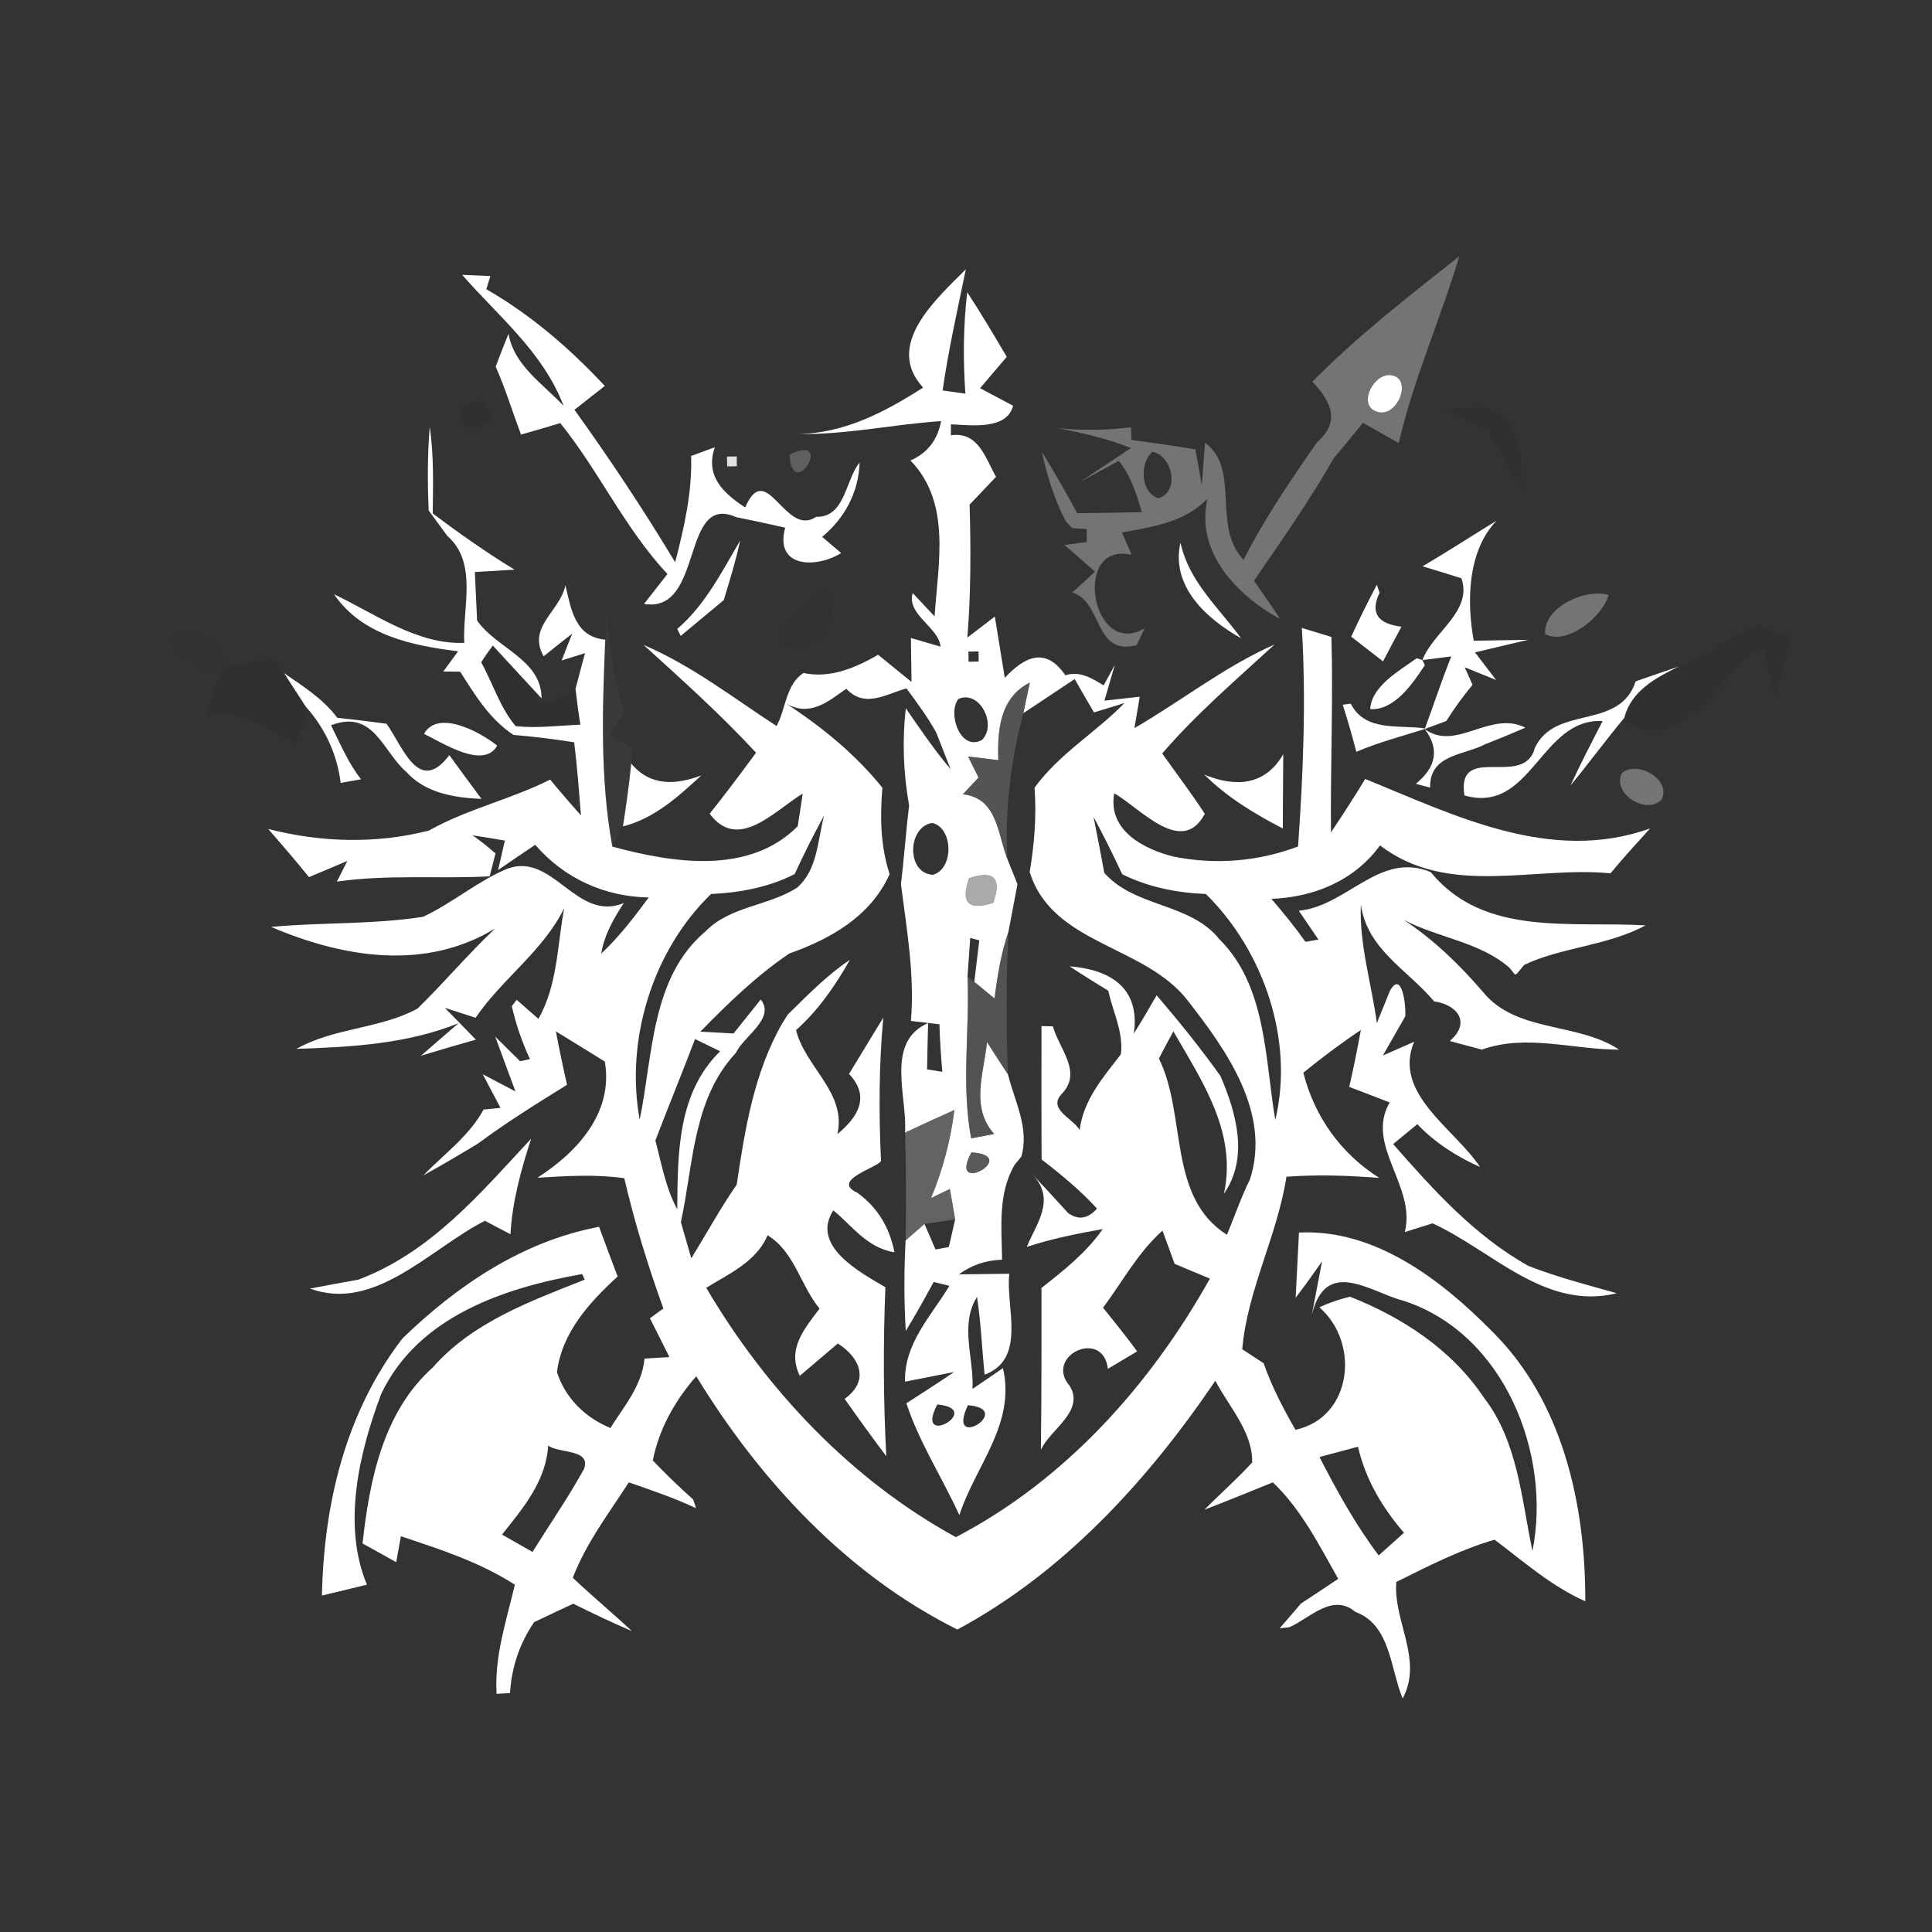 <svg xmlns="http://www.w3.org/2000/svg" width="128pt" height="128pt" viewBox="0 0 128 128"><rect x="0" y="0" width="128" height="128" fill="#333333" stroke="none"/><g fill="#9d9d9d"><path d="M86.95 25.29c2.99-3.05 6.39-5.66 9.73-8.31-1.24 4.16-3.03 8.14-4.01 12.37-.59-.33-1.78-1-2.37-1.34-.65.79-1.29 1.59-1.95 2.37-1.59 2.8-3.46 5.44-5.27 8.1.59.83 1.17 1.67 1.73 2.53-2.88-1.57-5.62-4.44-4.81-7.98-1.49 1.58-3.64 1.87-5.67 2.25.16.37.49 1.11.65 1.48-4-.94-2.66 6.94.85 4.87-.13.28-.39.83-.52 1.11-2.84.76-2.25-2.89-4.27-3.49.51-.45 1.02-.91 1.51-1.38-.5-.44-1.52-1.32-2.02-1.76l1.47-.2v-.86l-.96-.06-.43-.46c-.75-1.44-1.25-3-1.58-4.59.83 1.33 1.59 2.69 2.34 4.06 1.43-.01 2.85-.04 4.28-.07-.35-1.2-.73-2.42-1.53-3.4-.63.35-1.9 1.04-2.54 1.38.84-.55 2.51-1.67 3.35-2.23-1.56-.62-3.2-.99-4.84-1.31 1.62.16 3.23.14 4.84-.06.01.21.02.63.03.84 1.41.18 2.83.39 4.24.62.11.6.32 1.78.42 2.38.06-.71.16-2.11.22-2.81 2.37 1.73.42 5.52 2.55 7.75 1.39-2.74 3.12-5.28 4.87-7.79 1.58-1.37.92-2.71-.31-4.01m5.03-.44c-1.12.07-2.09 2.19-.58 2.47 1.33.19 2.24-2.49.58-2.47m-15.23 8.16c1.45-.44.92-2.83-.4-3.08-.85.73-.81 2.7.4 3.08zM102.37 42.01c-.13-1.78 2.68-3.05 4.2-2.59-.34 1.37-2.71 3.37-4.2 2.59zM107.45 51.22c1.01-.87 3.32.41 2.63 1.77-1.05 1.02-3.29-.42-2.63-1.77z" opacity=".62"/></g><g fill="#fff"><path d="M30.62 18.21l1.87.08-.27.87c2.94 1.69 5.54 3.93 7.85 6.41-.5.39-1.51 1.18-2.01 1.58 2.35 3.27 4.59 6.64 6.67 10.1.6-2.3 1.13-4.64 1.06-7.04.39-.14 1.18-.44 1.57-.58-.66 1.89.55 3.04 2.01 3.99 1.42-3.29 2.65 2.03 4.7.62 1.93.06 1.94-2.47 2.88-3.59-.06 1.96-.98 3.67-2.48 4.92.32.27.95.81 1.26 1.07-1.61 1.01-4.44 1.02-3.71-1.68-1.08-.25-2.16-.48-3.25-.7-3.69-1.64-2.11 6.41-6.1 5.75.52-.66 1.03-1.32 1.55-1.98-2.81-3-4.53-6.81-7.1-10-.86.26-1.73.52-2.6.76-.57-1.5-1.03-3.03-1.68-4.5.27-.73.56-1.46.85-2.18.37 2.12 2.3 3.33 3.65 4.78-1.36-3.57-4.32-5.93-6.72-8.68z"/><path d="M61.16 25.68c-2.6-2.82.86-5.86 2.83-7.84-.55 2.67-1.15 5.33-1.54 8.03.38.05 1.13.16 1.51.21-.16-2.24-.14-4.49.12-6.72.92 1.4 1.77 2.84 2.62 4.28-.59.7-1.18 1.39-1.77 2.08.55.29 1.64.87 2.19 1.16-.41 1.63-2.81 1.29-4.12 1.23v.73c1.84-.27 2.29 1.54 2.99 2.75-.43.46-1.31 1.38-1.75 1.84.08 2.94.09 5.88-.15 8.81.45-.34 1.36-1.04 1.82-1.39l.66 4.06c1.3-1.4 2.71-2.09 4.01-.17.97-.31 1.76.2 2.54.67l.74-1.36c-.18.6-.52 1.78-.69 2.37.58-.06 1.75-.2 2.34-.26l-.35 2.08c3.11-1.8 5.97-4.08 9.28-5.54-2.54 2.34-5.18 4.59-7.44 7.22.94 1.34 1.94 2.63 2.82 4-1.52 2.87-4.31-.42-6-1.36-.44 2.45 1.95 3.7 3.93 4.19 2.75.56 5.62.33 8.25-.67.34-4.82.54-9.66.25-14.48l1.96.6c.12 4.31-.07 8.63-.03 12.95.78-1.17 1.54-2.34 2.27-3.54 5.98 2.43 12.29 5.62 18.87 3.28-.89.98-1.78 1.95-2.62 2.97-5.09-.5-10.73 1.61-15.27-1.85-1.69 2.33-4.38 3.44-7.2 3.54.79.91 1.56 1.86 2.26 2.85l.86-.15c-.32-.48-.98-1.43-1.3-1.91 3.21-.31 5.36-3.97 8.74-2.56 3.53 4.32 9.31 3.23 14.23 3.53-2.52 1.36-5.69 1.47-8.04 2.62l-.48.58-.13.06-.36-.45c-1.96-1.72-4.74-1.98-7.01-3.18 1.99 1.32 3.7 2.97 5.25 4.78 2.22 2.72 6.23 1.98 9.02 3.82-3.03.01-6.14-1.06-9.09 0-.53-.14-1.6-.43-2.13-.57 1.42-1.22.52-2.4-1.04-2.63-1.76-2.1-4.43-3.43-4.85-6.41-.11 2.67.71 5.23 1.06 7.85.21-.53.65-1.59.86-2.12.81-1.48 1.09 1.07 1.02 1.68-.37.65-1.11 1.94-1.48 2.59l2.07-.91c-1.44 3.43 2.69 5.76 4.37 8.3-1.54-.69-2.99-1.61-4.16-2.84-.53.44-1.06.88-1.6 1.32 2.66 3.03 5.39 6.07 8.96 8.07 1.91.74 3.89 1.26 5.86 1.81-4.76 1.17-8.26-2.83-12.21-4.63-.46.15-1.38.44-1.84.58.78-3.04-2.65-5.76-1-8.59-.67-.26-2.01-.78-2.68-1.03.29-1.25.54-2.51.77-3.77-1.32.88-2.58 1.83-3.81 2.83.74 2.92 2.49 5.36 5.03 6.97-2.05-.16-4.1-.23-6.15-.08-.6 3.91-2.58 7.47-2.93 11.43.36.23 1.06.7 1.42.93.54 1.54 1.29 2.99 2.11 4.41 3.78-.83 4.28-5.78 1.58-8.12.65-.3 1.33-.53 2.03-.7 3.47 1.36 6.76 3.52 8.86 6.67 2.26 2.91 2.5 6.72 3.23 10.18 1.28-6.44-1.88-14.44-8.57-16.59-2.11-.53-5.15-2.96-6.06 1l.69-3.6c-.57.82-1.15 1.62-1.75 2.41.06-1.08.17-3.24.22-4.32 5.03-.25 9.41 3.12 12.77 6.52 4.71 4.64 6.22 11.51 6.2 17.91-2.25-1-4.08-2.63-6.01-4.08-2.28.66-4.4 1.75-6.51 2.8-.22 2.58 1.8 5.15.42 7.72-.82-1.95-.79-4.89-3.14-5.74-1.51-1.28-3.02.43-4.37 1.02l-.64.07c.36-.41 1.06-1.23 1.41-1.64.83-.54 1.65-1.09 2.47-1.64-1.27-2.24-2.44-4.59-4.33-6.39-1.51.61-3.01 1.23-4.53 1.81 1.04-1.06 2.16-2.03 3.16-3.13.04-2.02-1.54-3.69-2.44-5.41-4.46 6.58-10.02 12.68-17.09 16.48-7.31-3.64-13.09-9.88-17.3-16.78-1.41 1.61-2.46 3.47-2.88 5.58.86.9 1.75 1.76 2.68 2.59l.18.57c-1.44-.68-2.95-1.19-4.45-1.71-1.32 2.05-2.83 4.02-3.71 6.32 1.27 1.21 2.63 2.33 3.91 3.53-1.32-.56-2.61-1.18-3.88-1.81-.65.3-1.94.91-2.59 1.22-.96 1.4-1.5 2.99-1.6 4.7l-.89.05c-.15-2.5.65-4.84 1.21-7.23-2.31-1.49-4.96-2.35-7.55-3.21l-.31 1.72c-.74-.42-1.48-.83-2.23-1.24.46-4.19 1.36-8.72 4.65-11.66 2.65-3.01 6.45-4.38 10.07-5.82l-.17-.37c-5.18.91-10.87 2.82-13.31 7.93-1.47 3.9-2.6 8.7-.95 12.65l-2.98.72c.12-6.07 1.57-12.16 5.34-17.04 3.63-3.52 7.97-6.44 13.02-7.39.4 1.09.81 2.19 1.23 3.29-1.87 1.72-3.69 3.7-4.02 6.34.56 1.74 1.88 3.01 3.54 3.7.91-1.45 2.1-2.82 2.26-4.6l1.65-.1c-.32-.65-.97-1.93-1.29-2.57l.89-.65c-1.02-2.83-1.91-5.7-2.59-8.63-1.91-.27-3.84-.15-5.76-.03 2.63-1.68 5.06-4.31 4.47-7.7-1.08-.67-2.16-1.34-3.24-2 .22 1.19.47 2.36.74 3.54-2 1.24-4.01 2.49-5.91 3.9-1.19.72-2.39 1.43-3.61 2.1 1.37-1.41 3.03-2.6 3.99-4.36l1.12-.11c-.3-.56-.88-1.68-1.18-2.23l2.17 1.14c-.33-.9-1.01-2.72-1.34-3.63.41.41 1.24 1.22 1.65 1.63l.65-.14c-.52-1.13-.93-2.3-1.2-3.51l.32-.42c.36.31 1.08.94 1.44 1.26 1.28-2.24 1.24-4.86 1.71-7.33-1.41 2.86-4.11 4.67-5.87 7.26-.51-.16-1.53-.49-2.04-.66l2.06 2.11c-1.22.34-2.44.7-3.65 1.07l2.5-2.16c-3.42 1.38-7.1 1.58-10.74 1.7 2.5-1.41 5.5-1.31 8.01-2.66 1.77-1.72 3.36-3.62 5.16-5.32-4.64 2.84-10.1 1.93-14.85-.1 3.35-.31 6.74-.15 10.07-.67 1.95-.91 3.6-2.36 5.59-3.19 3.04-1.11 4.56 3.57 7.71 2.28-.68 1.03-1.29 2.11-1.5 3.35 1.19-1.11 2.18-2.41 3.15-3.72-2.93-.05-5.61-1.27-7.52-3.49-.62.41-1.84 1.25-2.46 1.67l.45-1.95c-.53-.09-1.61-.27-2.14-.35.2.14.59.44.79.59l.73.61-.39 1.52c-3.37.18-6.76-.14-10.12.35l.69-1.37c-.64.27-1.9.81-2.54 1.07-.87-1.08-1.79-2.14-2.7-3.19 3.49.9 7.14 1 10.64.11 2.54-1.43 5.44-2.07 8.04-3.38.66.8 1.34 1.59 2.04 2.37-.13-1.62-.25-3.23-.45-4.84-1.33-.21-2.68-.38-4.02-.49-1.57-1.03-2.55-2.64-3.53-4.19l-1.12-.01.98-1.34c-3.07-.38-6.36-1.06-8.22-3.78 2.73 1.3 5.52 3.35 8.63 3.22-.13-2.31.91-5.31-1.12-7.08-.31-.42-.93-1.27-1.24-1.69-.08-1.85-.08-3.7.07-5.54.28 1.9.22 3.82.2 5.74 1.75 1.31 3.54 2.58 5.42 3.72l-2.63.16c.04.8.11 2.41.15 3.21 1.27 1.85 4.27 2.57 4.27 5.16-.81-.88-2.43-2.62-3.23-3.5-.27.36-.53.73-.77 1.11.78 1.4 1.24 3 2.29 4.23 1.42.15 2.85-.04 4.28-.1-.13-.79-.23-1.58-.32-2.37.15-.59.47-1.78.63-2.37l-1.55.49.7-1.78c-.48.37-1.42 1.12-1.89 1.5-1.11-1.95 1.08-2.96 1.44-4.7.38 1.59.63 3.41 2.64 3.6-.19 4.57-.35 9.19.47 13.71 3.99 1.08 9.05 1.9 12.28-1.35.09-.54.25-1.62.33-2.16-1.82 1.09-4.28 3.89-6.16 1.33 1.06-1.33 2.07-2.68 3.07-4.04-2.34-2.53-4.9-4.83-7.45-7.14 3.18 1.35 5.93 3.5 8.81 5.37.62-1.12.6-2.75 1.78-3.51 1.79.37 3.43-.34 4.95-1.21.56.45 1.66 1.35 2.21 1.8l-.04-2.91 1.96.57c-.09-1.26-2.28-2.14-1.84-3.55.36.39 1.09 1.17 1.45 1.55.22-3.48 1.13-7.52-1.6-10.33 1.12-.49 1.8-1.36 2.03-2.61-3.18.21-6.32.92-9.53.85 3.08-.01 5.82-1.46 8.34-3.07m3 17.49l.01.67.67-.01-.01-.67-.67.01m-12.07 3.45c2.38 1.55 4.58 3.35 6.37 5.57-.16 1.92-.13 3.87.48 5.72-1.25 2.79-3.88 4.28-6.64 5.26-2.18 1.47-4.07 3.31-5.9 5.18l2.2.12c.45-.56 1.35-1.69 1.8-2.25 1 1.25-1.15 2.45-1.64 3.53-2.87 3.07-2.81 7.37-3.65 11.22.17.6.52 1.8.69 2.4 1-1.63 1.92-3.31 3.01-4.89.54-3.65 1.14-7.39 3-10.65l.38-.61c1.31-1.28 2.59-2.61 4.12-3.63-.97 1.71-2.09 3.34-3.57 4.66.62 2.47 3.36 4.14 2.74 6.89 1.36-1.13 2.2-2.48.77-3.99.57-.94 1.7-2.8 2.27-3.73-.29 3.16-.3 6.33-.15 9.5-.25.45-3.37 1.28-1.56 2.11 1.31.95 2.12 2.26 2.45 3.94-1.85-.31-2.84-1.8-4.05-2.78-1.53 2.35 1.79 4.12 3.45 5.09-.15 3.73-.14 7.47.06 11.2-.94-1.25-1.86-2.52-2.76-3.8 1.72-1.25.96-2.77-.45-3.67-.84.71-1.68 1.43-2.52 2.14-.87-1.76.3-3.12 1.31-4.45-1.29-1.56-1.63-3.73-3.44-4.86-.77 1.77-2.53 2.53-4.07 3.48 3.97 6.75 9.63 12.75 16.54 16.52 7.25-3.78 12.87-10.06 16.83-17.13-.58-.24-1.76-.73-2.34-.98l-.8-2.2c-1.63 1.45-2.65 3.38-3.94 5.11.77.95 1.53 1.9 2.26 2.89-.48.29-1.45.87-1.94 1.16-.32-2.73-4.27-.85-2.52 1.14 1 1.68-1.31 2.87-1.92 4.23.05-3.57.04-7.15.04-10.73 1.48-1.16 2.97-2.34 4.06-3.9-1.69.3-3.39.64-5.03 1.18.61-1.53 1.95-3.1.4-4.78.59.63 1.76 1.9 2.34 2.54.67.48 1.31.38 1.91-.3-1.11-1.21-2.37-2.25-3.67-3.25-.02-2.95-.01-5.89-.01-8.84l.76.02c.4 1.49 2 3.04.56 4.5-.91 1 .78 1.6 1.21 2.37.25-2.01 1.55-3.48 2.73-5.02.19-1.46-.54-2.82-.83-4.21-.87-.53-1.72-1.06-2.57-1.62 2.62.21 4.7 1.36 4.26 4.46.52-.83 1.02-1.69 1.51-2.54 1.48 1.73 2.91 3.5 4.23 5.35 1.05 2.46 1.89 5.39.23 7.8.88-4.08-1.45-7.45-3.35-10.76-.33.6-.65 1.2-.96 1.8 1.86 3.75.55 9.17 4.51 11.68.5-1.23.94-2.49 1.53-3.69 1.4-4.39-1.56-8.54-4.13-11.83-2.85-3.69-8.98-3.69-10.47-8.52.31-1.85.46-3.71.32-5.58 1.63-2.25 4.06-3.66 5.96-5.61l-2.02.62c-.43-.73-.86-1.47-1.28-2.21-.85.57-2.55 1.69-3.4 2.26l.43-2.03c-1.99 1-2.16 3.18-2.09 5.14l-2-.24c.17.35.52 1.05.69 1.4-.26.28-.78.83-1.04 1.1 2.3.26 2.29 2.61 2.95 4.29.17.41.5 1.25.67 1.67l-.6 3.16c-.49 1.42-.73 2.91-.92 4.41l-1.34-1.1c.08-.69.25-2.06.33-2.75l-.6-.16c-.05.64-.14 1.92-.18 2.56.15 3.58-.42 7.17.24 10.72.38-.07 1.15-.22 1.53-.29-1.6-1.79-.68-4.01-.48-6.09.46.72.92 1.43 1.39 2.14.44 1.78 1.44 3.59.88 5.46l-.44.53c-1.12 1.93-.86 4.17-.83 6.29-1.06.03-2.02.35-2.86.97l3.34-.04c-.26 2.2 1.18 5.63-1.64 6.69-.17-1.72-.24-3.45-.5-5.16-1.17 1.87-.19 4.06-.3 6.1.51-.34 1.51-1.03 2.02-1.38.85 3.73-1.82 6.45-2.89 9.74-1.14-2.49-2.65-4.8-3.51-7.41 1.06-.68 2.12-1.36 3.16-2.07-.82.16-2.44.48-3.25.64-.06-2.56 1.73-4.34 2.94-6.35l-1.04-.26c-.59 1.09-1.2 2.18-1.85 3.25-.12-2-.12-4-.01-6l1.25-1.09c.18.42.55 1.26.73 1.69l.88-.16c.11-.46.32-1.37.42-1.83-.08-.5-.26-1.51-.35-2.02l-1.25.61c.78-1.87 1.3-3.83 1.55-5.84-1.09.49-2.18.99-3.27 1.5.17-2.37-1.34-6.01 1.53-7.26-.02.77-.06 2.31-.07 3.07l1.01.16c-.09-1.05-.16-2.1-.19-3.15-.47-.06-1.41-.16-1.89-.22.26-3.04-.28-6.06-.66-9.06.21-1.74.33-3.48.54-5.22-.38-2.14-.46-4.28-.22-6.44.94 1.37 1.89 2.76 2.97 4.04l-.95-2.42c-.57-1.04-1.28-1.98-1.97-2.93-1.3.34-2.75 1.36-3.99.02-1.16.8-2.36 1.9-3.98.99m11.4-.31c-.73.96.13 3.48 1.56 2.72 1.04-.99-.15-3.36-1.56-2.72m-8.89 7.72c-.7 1.27-1.35 2.57-1.95 3.88-1.73.88-3.62 1.23-5.54 1.32-3.89 3.76-5.69 9.68-4.73 14.95.89-4.26.74-9.43 4.37-12.48 1.63-1.67 4.16-1.67 6.06-2.89 1.37-1.2 1.35-3.13 1.79-4.78m17.85.09c.24 1.23.49 2.47.71 3.71 2.06 2.32 5.68 1.96 7.63 4.4 3.13 3.1 3.01 7.91 3.7 11.97 1.27-5.25-.77-11.22-4.6-14.97-1.92-.08-3.81-.45-5.54-1.31-.6-1.28-1.23-2.55-1.9-3.8m-10.66 3.84c1.41-.35 1.39-3.11-.03-3.44-1.64.26-1.73 3.32.03 3.44m2.42.22c-.58 1.63-.05 2.17 1.59 1.63.58-1.63.05-2.17-1.59-1.63M46.05 68.84c-.86 2.25-1.77 4.48-2.63 6.72.41 1.54.68 3.14 1.45 4.56.03-3.66 0-7.69 2.84-10.47-.55-.27-1.11-.54-1.66-.81m18.31 7.51c-1.63 2.99 3.35.2 0 0m-2.26 16.7c-1.59 3.01 3.2.29 0 0m2.03.05c-1.51 3.16 3.18.25 0 0m-27.81 2.67c-.15 2.37-1.66 4.14-3.06 5.9.67.38 1.35.77 2.02 1.15 1.14-1.83 2.37-3.61 3.41-5.49.5-1.36-1.68-1.01-2.37-1.56m51.1.76c1.16 2.26 2.39 4.49 3.92 6.52.42-.38 1.26-1.13 1.68-1.5-1.44-1.66-2.55-3.54-3.05-5.7-.63.17-1.91.51-2.55.68zM91.98 24.85c1.66-.02.75 2.66-.58 2.47-1.51-.28-.54-2.4.58-2.47z"/><path d="M94.25 37.52c1.65-.97 3.26-2.02 4.9-3.02-1.96 2.03-1.97 5.45-1.51 7.95.9-.02 2.7-.05 3.6-.06-1.18.28-2.35.55-3.52.83l1.4 1.83-2.08-.84.52 1.16c-.63.76-1.21 1.56-1.74 2.4-.35.13-1.07.4-1.43.53-1.52.48-3.06.88-4.53 1.51-.27-1.05-.57-2.09-.9-3.12l.53-.07c.96 1.9 3.22 1.38 4.92 1.64.58-1.59 1.11-3.2 1.74-4.77l-1.91.24c.68-1.84 3.35-3.23 2.58-5.42-.64-.2-1.93-.6-2.57-.79zM44.87 41.67c1.86-1.6 2.95-3.79 4.17-5.86-.29 1.34-.69 2.64-1.09 3.95l-2.85 2.37-.23-.46zM82.23 42.29c-2.29-1.29-4.68-3.44-4.02-6.34.55 2.57 2.53 4.31 4.02 6.34z"/><path d="M89.52 42.18c.54-1.16 1.1-2.31 1.7-3.44l.18.53c-.63 1.31-.15 2.06 1.45 2.25-.41.76-.82 1.53-1.22 2.3-.53-.41-1.59-1.23-2.11-1.64zM93.86 43.61l.38.12.16.34c-.8 1.21-2.01 3.01-3.62 2.91.09-1.53 1.93-2.54 3.08-3.37zM108.37 45.14c.95-.33 1.9-.66 2.85-.98-1.51.74-3.16 1.62-3.6 3.39-1.22 1.47-2.35 3.01-3.57 4.49.67-1.45 1.4-2.86 2.13-4.27-4.12-.22-4.7 6.2-9.16 4.93-.53-3.55 3.95-.42 4.67-3.15 1.35-2.88 5.6-1.13 6.68-4.41zM18.82 44.6c1.27.87 2.6 1.71 3.53 2.96 1.09.11 2.17.24 3.26.39 1.1 1.55 2.14 4.75 4.16 2.08.53.73 1.59 2.18 2.13 2.9-1.8-.08-3.72-.38-4.99-1.8-1.54-1.31-2.14-4.17-4.98-3.08.61 1.22 1.14 2.5 1.99 3.58l-1.35.24c-.23-1.89-1.04-3.64-2.31-5.05-.36-.56-1.08-1.67-1.44-2.22zM28.09 48.62c.92-1.64 3.72-.13 4.85.78-.9 1.6-3.6-.18-4.85-.78zM94.39 48.3c2.06 1.53 4.35-1.27 6.67-.09-.88.38-1.77.75-2.67 1.1-1.42.75-3.69.66-3.64 2.87l-.95-.25c1.38-1.12 1.57-2.33.59-3.63zM79.79 51.32c2.06.85 4.02.74 5.23-1.35-.02 1.64-.02 3.28-.03 4.92-1.87-.97-3.7-2.07-5.2-3.57zM41.82 50.58c1.25 1.53 2.97 1.43 4.65.79-1.54 1.41-3.12 2.86-5.2 3.38.22-1.39.41-2.78.55-4.17zM35.19 75.44c.76-.28.76-.28 0 0zM23.74 84.78c4.81-1.81 8.07-5.71 11.45-9.34-.67 2.07-1.25 4.16-1.37 6.33-.43-.22-1.27-.66-1.69-.89-3.59 1.81-7.29 6.08-11.59 4.49.8-.15 2.4-.45 3.2-.59z"/></g><path fill="#222" d="M30.38 27.16c1.21-.91 1.93-.7 2.16.64-1.21.91-1.93.69-2.16-.64z" opacity=".13"/><g fill="#181818"><path d="M95.56 27.03c1.39.31 3.5-.7 4.29.96 1.1 1.24.85 2.99 1.04 4.51-.83-1.32-1.59-2.68-2.34-4.04-1-.47-2-.95-2.99-1.43zM116.33 41.35c.81.3 1.62.6 2.42.9L117.61 46c-.29-1.06-.57-2.13-.87-3.19-2.74 1.75-4.88 6.89-8.62 5.28l-.5-.54c.44-1.77 2.09-2.65 3.6-3.39 1.75-.86 3.46-1.78 5.11-2.81z" opacity=".09"/></g><path fill="#ededed" d="M48.16 30.25l.65-.01.01.65-.64.01-.02-.65z" opacity=".93"/><path fill="#878787" d="M52.31 30.12c3.06-1.51.18 3.28 0 0z" opacity=".53"/><path fill="#2b2b2b" d="M54.43 39.16c1.6.81.03 3.83-1.66 3.71-3-.01 1.07-2.73 1.66-3.71z" opacity=".17"/><path fill="#4b4b4b" d="M40.19 40.79c.24 2.16.45 4.34 1.23 6.39-.26.38-.79 1.13-1.06 1.51.4.22 1.19.66 1.58.88l-.12 1.01c-.14 1.39-.33 2.78-.55 4.17-.18.34-.53 1.01-.7 1.34-.82-4.52-.66-9.14-.47-13.71l.09-1.59z" opacity=".29"/><path fill="#2d2d2d" d="M11.43 42.1c1.38-.67 3.46.44 3.56 2.01-.11.16-.33.47-.44.63-1.18-.38-3.19-1.24-3.12-2.64z" opacity=".18"/><path fill="#1f1f1f" d="M31.88 43.88c.24-.38.5-.75.77-1.11.8.88 2.42 2.62 3.23 3.5l-.43.19c1.01.21 1.87-.27 2.68-.82.09.79.19 1.58.32 2.37-1.43.06-2.86.25-4.28.1-1.05-1.23-1.51-2.83-2.29-4.23z" opacity=".12"/><path fill="#151515" d="M14.99 44.11l3.19-.48c.16.25.48.73.64.97.36.55 1.08 1.66 1.44 2.22v.93c-.19.38-.58 1.13-.77 1.51-1.8-1.08-3.65-2.42-5.87-1.73l.13-.4.8-2.39c.11-.16.33-.47.44-.63z" opacity=".08"/><path fill="#797979" d="M66.14 50.36c-.07-1.96.1-4.14 2.09-5.14l-.43 2.03c-.84 3.14-1.23 6.41-1.06 9.66-.66-1.68-.65-4.03-2.95-4.29.26-.27.78-.82 1.04-1.1-.17-.35-.52-1.05-.69-1.4l2 .24z" opacity=".47"/><path fill="#454545" d="M13.62 47.53c.03-.1.1-.3.13-.4l-.13.4z" opacity=".27"/><path fill="#656565" d="M114.21 47.25c.53.56.53.56 0 0z" opacity=".4"/><path fill="#898989" d="M18.29 52.17c.6.58.6.58 0 0z" opacity=".54"/><path fill="#c9c9c9" d="M64.21 58.18c1.64-.54 2.17 0 1.59 1.63-1.64.54-2.17 0-1.59-1.63z" opacity=".79"/><path fill="#787878" d="M65.89 66.15c.19-1.5.43-2.99.92-4.41-.15 3.14-.15 6.3-.03 9.44-.47-.71-.93-1.42-1.39-2.14-.2 2.08-1.12 4.3.48 6.09-.38.07-1.15.22-1.53.29-.66-3.55-.09-7.14-.24-10.72l.45.35 1.34 1.1z" opacity=".47"/><path fill="#8b8b8b" d="M59.96 75.04c1.09-.51 2.18-1.01 3.27-1.5-.25 2.01-.77 3.97-1.55 5.84l1.25-.61c.09.51.27 1.52.35 2.02-.5.08-1.52.22-2.03.3L60 82.18c.04-2.38.04-4.76-.04-7.14z" opacity=".55"/><path fill="gray" d="M64.36 76.35c3.35.2-1.63 2.99 0 0z" opacity=".5"/><path fill="#282828" d="M64.13 93.1c3.18.25-1.51 3.16 0 0z" opacity=".16"/></svg>